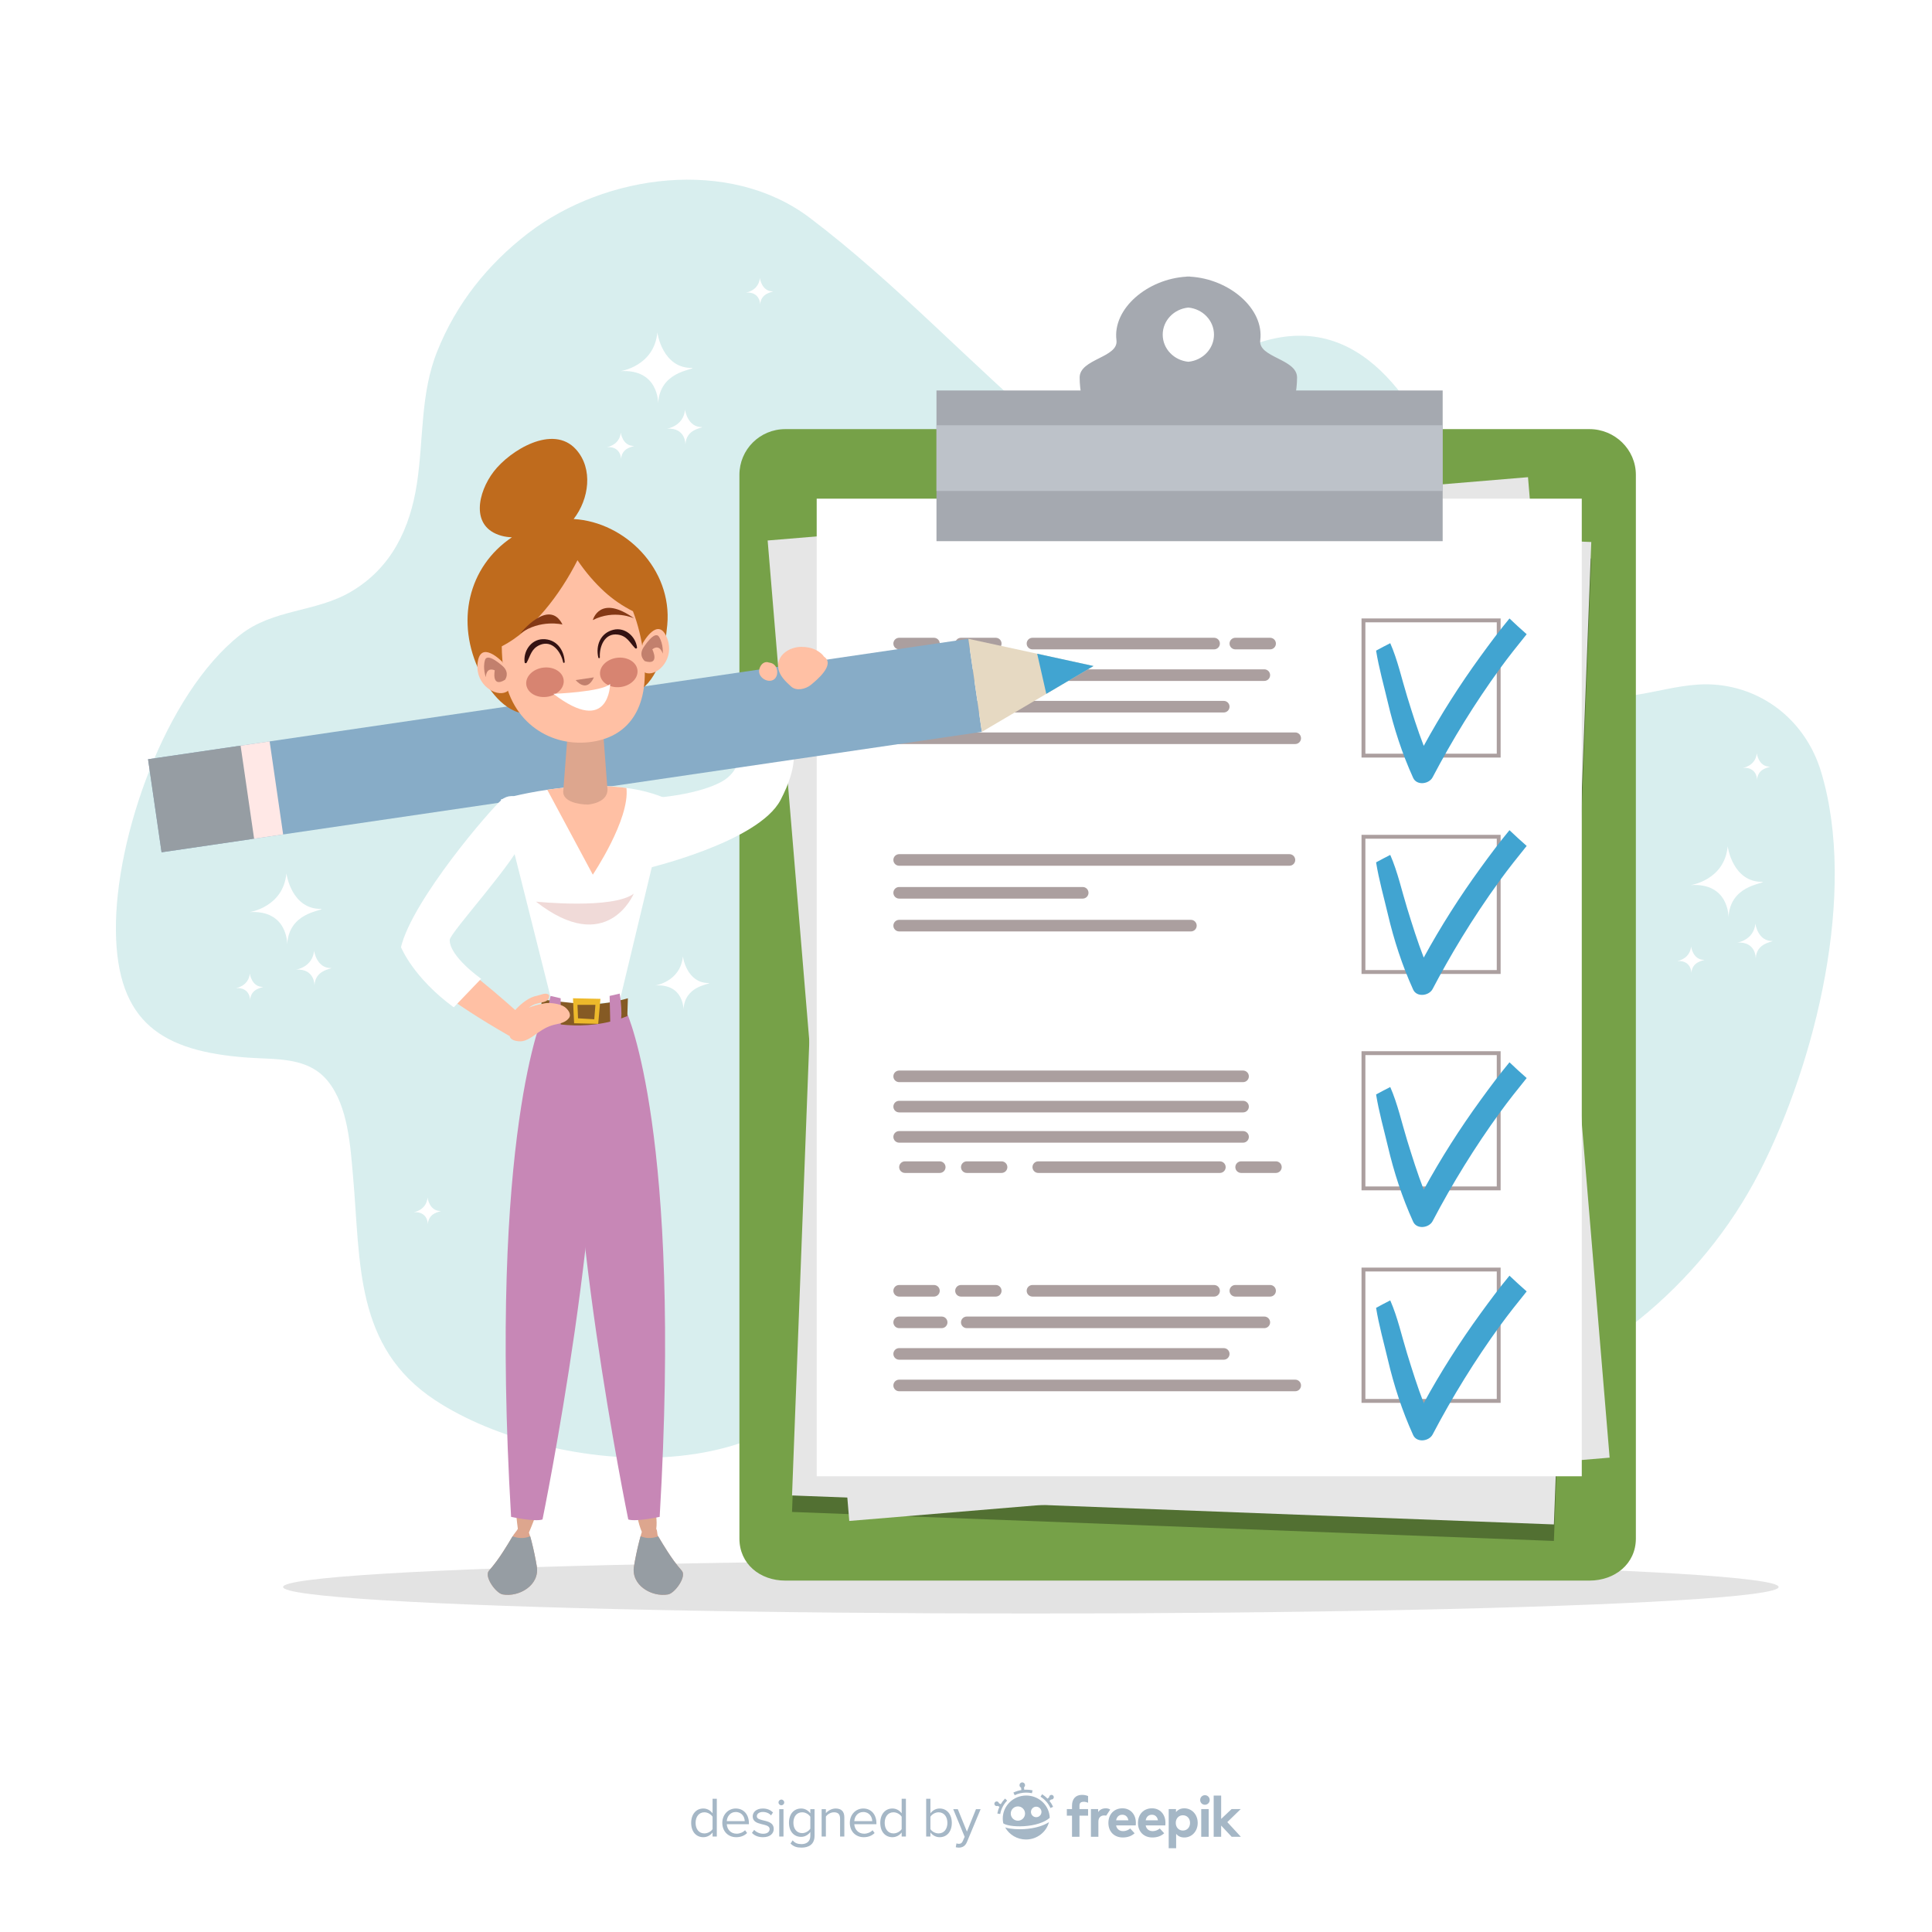 <?xml version="1.0" encoding="utf-8"?>
<!-- Generator: Adobe Illustrator 27.5.0, SVG Export Plug-In . SVG Version: 6.00 Build 0)  -->
<svg version="1.1" xmlns="http://www.w3.org/2000/svg" xmlns:xlink="http://www.w3.org/1999/xlink" x="0px" y="0px"
	 viewBox="0 0 499.999 500" style="enable-background:new 0 0 499.999 500;" xml:space="preserve">
<rect x="0" y="0" width="499.999" height="500" fill="#333333" stroke="none"/>
<g id="BACKGROUND">
	<rect x="-0.001" y="0.001" style="fill-rule:evenodd;clip-rule:evenodd;fill:#FFFFFF;" width="500.002" height="500"/>
</g>
<g id="OBJECTS">
	<g>
		<g>
			<path style="fill:#D8EEEE;" d="M471.271,199.662c-3.851-12.708-14.608-21.642-27.862-22.503
				c-10.79-0.701-21.614,5.155-32.246,2.622c-23.783-5.666-28.123-38.19-36.455-56.762c-10.483-23.367-26.287-45.571-54.712-31.992
				c-15.434,7.374-29.19,36.688-47.291,21.42c-21.443-18.088-40.672-39.086-63.181-56.106
				c-20.731-15.675-52.877-11.363-72.877,4.037c-10.491,8.078-18.546,18.204-23.484,30.516c-4.416,11.012-3.505,22.675-5.254,34.194
				c-1.772,11.673-6.592,21.878-17.056,28.032c-9.216,5.42-20.077,4.405-28.695,11.19c-19.46,15.322-32.419,52.632-32.161,76.578
				c0.257,23.896,12.061,31.213,34.028,32.816c7.495,0.547,15.712-0.264,20.862,6.136c5.215,6.481,5.792,16.826,6.488,24.685
				c1.975,22.279,0.36,44.104,21.269,57.864c30.297,19.939,96.691,25.412,108.714-19.333l63.333,29.333
				c28.028,10.264,67.7-1.372,95.332-8.486c32.166-8.282,60.202-31.007,75.365-60.651
				C469.864,274.953,480.756,230.966,471.271,199.662z"/>
			<g>
				<g>
					<path style="fill:#FFFFFF;" d="M160.571,96.058c0,0,8.723-1.254,9.552-10.022c0,0,1.246,9.395,9.138,9.186
						c-0.416,0.627-8.515,1.043-8.929,9.186C170.332,104.408,170.539,95.43,160.571,96.058z"/>
					<path style="fill:#FFFFFF;" d="M172.619,110.941c0,0,4.261-0.612,4.666-4.897c0,0,0.61,4.59,4.466,4.489
						c-0.204,0.306-4.161,0.509-4.364,4.487C177.387,115.02,177.489,110.634,172.619,110.941z"/>
					<path style="fill:#FFFFFF;" d="M157.068,115.717c0,0,3.27-0.47,3.582-3.759c0,0,0.466,3.525,3.427,3.447
						c-0.157,0.234-3.194,0.391-3.35,3.443C160.727,118.848,160.804,115.482,157.068,115.717z"/>
				</g>
				<g>
					<path style="fill:#FFFFFF;" d="M64.571,236.058c0,0,8.723-1.254,9.552-10.022c0,0,1.246,9.395,9.138,9.186
						c-0.416,0.627-8.515,1.043-8.929,9.186C74.332,244.408,74.539,235.43,64.571,236.058z"/>
					<path style="fill:#FFFFFF;" d="M76.619,250.941c0,0,4.261-0.612,4.666-4.897c0,0,0.61,4.59,4.466,4.489
						c-0.204,0.306-4.161,0.509-4.364,4.487C81.387,255.02,81.489,250.634,76.619,250.941z"/>
					<path style="fill:#FFFFFF;" d="M61.068,255.717c0,0,3.269-0.471,3.582-3.76c0,0,0.466,3.525,3.427,3.447
						c-0.157,0.234-3.194,0.391-3.35,3.443C64.727,258.848,64.804,255.483,61.068,255.717z"/>
				</g>
				<path style="fill:#FFFFFF;" d="M437.571,229.058c0,0,8.723-1.254,9.553-10.022c0,0,1.246,9.395,9.138,9.186
					c-0.415,0.627-8.515,1.043-8.929,9.186C447.333,237.408,447.54,228.43,437.571,229.058z"/>
				<path style="fill:#FFFFFF;" d="M449.62,243.941c0,0,4.26-0.612,4.666-4.897c0,0,0.609,4.59,4.466,4.489
					c-0.204,0.306-4.161,0.509-4.364,4.487C454.387,248.02,454.489,243.634,449.62,243.941z"/>
				<path style="fill:#FFFFFF;" d="M434.068,248.717c0,0,3.27-0.471,3.582-3.76c0,0,0.466,3.525,3.427,3.447
					c-0.156,0.234-3.194,0.391-3.35,3.443C437.727,251.848,437.804,248.483,434.068,248.717z"/>
				<path style="fill:#FFFFFF;" d="M451.068,198.717c0,0,3.27-0.471,3.582-3.76c0,0,0.466,3.525,3.427,3.447
					c-0.156,0.234-3.194,0.391-3.35,3.443C454.727,201.848,454.804,198.483,451.068,198.717z"/>
				<path style="fill:#FFFFFF;" d="M193.068,75.717c0,0,3.269-0.471,3.582-3.76c0,0,0.466,3.525,3.427,3.447
					c-0.156,0.234-3.194,0.391-3.35,3.443C196.727,78.848,196.804,75.483,193.068,75.717z"/>
				<path style="fill:#FFFFFF;" d="M107.068,313.717c0,0,3.269-0.471,3.582-3.76c0,0,0.466,3.525,3.427,3.447
					c-0.156,0.234-3.194,0.391-3.35,3.443C110.727,316.848,110.804,313.483,107.068,313.717z"/>
				<path style="fill:#FFFFFF;" d="M169.563,255.032c0,0,6.539-0.941,7.164-7.52c0,0,0.932,7.051,6.854,6.895
					c-0.313,0.469-6.389,0.781-6.699,6.887C176.882,261.293,177.036,254.563,169.563,255.032z"/>
			</g>
		</g>
		<ellipse style="fill:#E3E3E3;" cx="266.782" cy="410.712" rx="193.523" ry="6.866"/>
		<g>
			<g>
				<path style="fill:#76A148;" d="M423.36,398.172c0,6.575-5.464,10.883-12.005,10.883H203.228
					c-6.542,0-11.868-4.308-11.868-10.883V122.883c0-6.576,5.326-11.828,11.868-11.828h208.127c6.541,0,12.005,5.252,12.005,11.828
					V398.172z"/>
				<g>
					
						<rect x="181.172" y="169.103" transform="matrix(0.038 -0.999 0.999 0.038 29.156 565.856)" style="fill:#527032;" width="254.505" height="197.368"/>
					<g>
						
							<rect x="181.172" y="164.833" transform="matrix(0.038 -0.999 0.999 0.038 33.425 561.748)" style="fill:#E6E6E6;" width="254.505" height="197.368"/>
						
							<rect x="208.74" y="131.265" transform="matrix(0.997 -0.083 0.083 0.997 -20.342 26.332)" style="fill:#E6E6E6;" width="197.369" height="254.505"/>
						<g>
							<rect x="211.36" y="129.055" style="fill:#FFFFFF;" width="198" height="253"/>
							<g>
								<g>
									<g>
										<path style="fill:#AB9F9F;" d="M388.36,196.055h-36v-36h36V196.055z M353.36,195.055h34v-34h-34V195.055z"/>
									</g>
									<path style="fill:#41A4D1;" d="M390.651,160.058c-2.646,3.192-5.112,6.517-7.465,9.753
										c-5.396,7.423-10.326,15.162-14.725,23.213c-1.626-4.188-2.964-8.475-4.295-12.783c-1.372-4.439-2.447-9.406-4.37-13.787
										c-1.233,0.622-2.455,1.265-3.665,1.927c0.725,4.516,2.026,9.075,3.042,13.401c1.572,6.704,3.702,13.256,6.547,19.523
										c0.935,2.06,4.103,1.637,5.036-0.138c5.144-9.79,10.966-19.24,17.465-28.18c2.194-3.018,4.526-5.944,6.881-8.855
										C393.59,162.798,392.092,161.451,390.651,160.058z"/>
								</g>
								<g>
									<g>
										<path style="fill:#AB9F9F;" d="M388.36,252.055h-36v-36h36V252.055z M353.36,251.055h34v-34h-34V251.055z"/>
									</g>
									<path style="fill:#41A4D1;" d="M390.651,214.85c-2.646,3.191-5.112,6.516-7.465,9.753
										c-5.396,7.423-10.326,15.163-14.725,23.214c-1.626-4.187-2.964-8.475-4.295-12.783c-1.372-4.438-2.447-9.406-4.37-13.787
										c-1.233,0.622-2.455,1.266-3.665,1.927c0.725,4.515,2.026,9.075,3.042,13.401c1.572,6.703,3.702,13.257,6.547,19.524
										c0.935,2.058,4.103,1.636,5.036-0.14c4.342-8.263,9.982-17.886,17.465-28.179c2.194-3.018,4.526-5.943,6.881-8.856
										C393.59,217.589,392.092,216.242,390.651,214.85z"/>
								</g>
								<g>
									<g>
										<path style="fill:#AB9F9F;" d="M388.36,308.055h-36v-36h36V308.055z M353.36,307.055h34v-34h-34V307.055z"/>
									</g>
									<path style="fill:#41A4D1;" d="M390.651,274.923c-2.646,3.191-5.112,6.516-7.465,9.752
										c-5.396,7.423-10.326,15.162-14.725,23.213c-1.626-4.187-2.964-8.474-4.295-12.782c-1.372-4.439-2.447-9.405-4.37-13.787
										c-1.233,0.623-2.455,1.266-3.665,1.927c0.725,4.516,2.026,9.076,3.042,13.401c1.572,6.703,3.702,13.257,6.547,19.524
										c0.935,2.059,4.103,1.636,5.036-0.139c5.144-9.789,10.966-19.239,17.465-28.179c2.194-3.018,4.526-5.944,6.881-8.854
										C393.59,277.662,392.092,276.315,390.651,274.923z"/>
								</g>
								<g>
									<g>
										<path style="fill:#AB9F9F;" d="M388.36,363.055h-36v-35h36V363.055z M353.36,362.055h34v-33h-34V362.055z"/>
									</g>
									<path style="fill:#41A4D1;" d="M390.651,330.141c-2.646,3.191-5.112,6.516-7.465,9.753
										c-5.396,7.423-10.326,15.163-14.725,23.213c-1.626-4.188-2.964-8.475-4.295-12.783c-1.372-4.438-2.447-9.406-4.37-13.786
										c-1.233,0.622-2.455,1.267-3.665,1.928c0.725,4.515,2.026,9.075,3.042,13.401c1.572,6.702,3.702,13.256,6.547,19.522
										c0.935,2.06,4.103,1.637,5.036-0.138c5.144-9.79,10.966-19.239,17.465-28.18c2.194-3.019,4.526-5.942,6.881-8.855
										C393.59,332.88,392.092,331.533,390.651,330.141z"/>
								</g>
								<g>
									<g>
										<g>
											<path style="fill:#AB9F9F;" d="M335.203,192.555h-102.5c-0.828,0-1.5-0.671-1.5-1.5c0-0.829,0.672-1.5,1.5-1.5h102.5
												c0.828,0,1.5,0.671,1.5,1.5C336.703,191.884,336.031,192.555,335.203,192.555z"/>
										</g>
									</g>
									<g>
										<g>
											<path style="fill:#AB9F9F;" d="M316.703,184.389h-84c-0.828,0-1.5-0.671-1.5-1.5s0.672-1.5,1.5-1.5h84
												c0.828,0,1.5,0.671,1.5,1.5S317.531,184.389,316.703,184.389z"/>
										</g>
									</g>
									<g>
										<g>
											<g>
												<path style="fill:#AB9F9F;" d="M243.703,176.222h-11c-0.828,0-1.5-0.671-1.5-1.5s0.672-1.5,1.5-1.5h11
													c0.828,0,1.5,0.671,1.5,1.5S244.531,176.222,243.703,176.222z"/>
											</g>
										</g>
										<g>
											<path style="fill:#AB9F9F;" d="M327.203,176.222h-77c-0.828,0-1.5-0.671-1.5-1.5s0.672-1.5,1.5-1.5h77
												c0.828,0,1.5,0.671,1.5,1.5S328.031,176.222,327.203,176.222z"/>
										</g>
									</g>
									<g>
										<g>
											<g>
												<path style="fill:#AB9F9F;" d="M241.703,168.055h-9c-0.828,0-1.5-0.671-1.5-1.5c0-0.829,0.672-1.5,1.5-1.5h9
													c0.828,0,1.5,0.671,1.5,1.5C243.203,167.384,242.531,168.055,241.703,168.055z"/>
											</g>
										</g>
										<g>
											<path style="fill:#AB9F9F;" d="M257.703,168.055h-9c-0.828,0-1.5-0.671-1.5-1.5c0-0.829,0.672-1.5,1.5-1.5h9
												c0.828,0,1.5,0.671,1.5,1.5C259.203,167.384,258.531,168.055,257.703,168.055z"/>
										</g>
										<g>
											<path style="fill:#AB9F9F;" d="M328.703,168.055h-9c-0.828,0-1.5-0.671-1.5-1.5c0-0.829,0.672-1.5,1.5-1.5h9
												c0.828,0,1.5,0.671,1.5,1.5C330.203,167.384,329.531,168.055,328.703,168.055z"/>
										</g>
										<g>
											<path style="fill:#AB9F9F;" d="M314.203,168.055h-47c-0.828,0-1.5-0.671-1.5-1.5c0-0.829,0.672-1.5,1.5-1.5h47
												c0.828,0,1.5,0.671,1.5,1.5C315.703,167.384,315.031,168.055,314.203,168.055z"/>
										</g>
									</g>
								</g>
								<g>
									<g>
										<g>
											<path style="fill:#AB9F9F;" d="M335.203,360.055h-102.5c-0.828,0-1.5-0.672-1.5-1.5s0.672-1.5,1.5-1.5h102.5
												c0.828,0,1.5,0.672,1.5,1.5S336.031,360.055,335.203,360.055z"/>
										</g>
									</g>
									<g>
										<g>
											<path style="fill:#AB9F9F;" d="M316.703,351.889h-84c-0.828,0-1.5-0.672-1.5-1.5c0-0.829,0.672-1.5,1.5-1.5h84
												c0.828,0,1.5,0.671,1.5,1.5C318.203,351.217,317.531,351.889,316.703,351.889z"/>
										</g>
									</g>
									<g>
										<g>
											<g>
												<path style="fill:#AB9F9F;" d="M243.703,343.721h-11c-0.828,0-1.5-0.671-1.5-1.5c0-0.828,0.672-1.5,1.5-1.5h11
													c0.828,0,1.5,0.672,1.5,1.5C245.203,343.05,244.531,343.721,243.703,343.721z"/>
											</g>
										</g>
										<g>
											<path style="fill:#AB9F9F;" d="M327.203,343.721h-77c-0.828,0-1.5-0.671-1.5-1.5c0-0.828,0.672-1.5,1.5-1.5h77
												c0.828,0,1.5,0.672,1.5,1.5C328.703,343.05,328.031,343.721,327.203,343.721z"/>
										</g>
									</g>
									<g>
										<g>
											<g>
												<path style="fill:#AB9F9F;" d="M241.703,335.555h-9c-0.828,0-1.5-0.672-1.5-1.5s0.672-1.5,1.5-1.5h9
													c0.828,0,1.5,0.672,1.5,1.5S242.531,335.555,241.703,335.555z"/>
											</g>
										</g>
										<g>
											<path style="fill:#AB9F9F;" d="M257.703,335.555h-9c-0.828,0-1.5-0.672-1.5-1.5s0.672-1.5,1.5-1.5h9
												c0.828,0,1.5,0.672,1.5,1.5S258.531,335.555,257.703,335.555z"/>
										</g>
										<g>
											<path style="fill:#AB9F9F;" d="M328.703,335.555h-9c-0.828,0-1.5-0.672-1.5-1.5s0.672-1.5,1.5-1.5h9
												c0.828,0,1.5,0.672,1.5,1.5S329.531,335.555,328.703,335.555z"/>
										</g>
										<g>
											<path style="fill:#AB9F9F;" d="M314.203,335.555h-47c-0.828,0-1.5-0.672-1.5-1.5s0.672-1.5,1.5-1.5h47
												c0.828,0,1.5,0.672,1.5,1.5S315.031,335.555,314.203,335.555z"/>
										</g>
									</g>
								</g>
								<g>
									<path style="fill:#AB9F9F;" d="M333.703,221.055h-101c-0.828,0-1.5,0.671-1.5,1.5c0,0.829,0.672,1.5,1.5,1.5h101
										c0.828,0,1.5-0.671,1.5-1.5C335.203,221.727,334.531,221.055,333.703,221.055z"/>
									<path style="fill:#AB9F9F;" d="M232.703,232.555h47.5c0.828,0,1.5-0.671,1.5-1.5c0-0.829-0.672-1.5-1.5-1.5h-47.5
										c-0.828,0-1.5,0.671-1.5,1.5C231.203,231.884,231.874,232.555,232.703,232.555z"/>
									<path style="fill:#AB9F9F;" d="M308.203,238.055h-75.5c-0.828,0-1.5,0.671-1.5,1.5c0,0.829,0.672,1.5,1.5,1.5h75.5
										c0.828,0,1.5-0.671,1.5-1.5C309.703,238.727,309.031,238.055,308.203,238.055z"/>
								</g>
								<g>
									<path style="fill:#AB9F9F;" d="M243.203,300.555h-9c-0.828,0-1.5,0.672-1.5,1.5s0.672,1.5,1.5,1.5h9
										c0.828,0,1.5-0.672,1.5-1.5S244.031,300.555,243.203,300.555z"/>
									<path style="fill:#AB9F9F;" d="M259.203,300.555h-9c-0.828,0-1.5,0.672-1.5,1.5s0.672,1.5,1.5,1.5h9
										c0.828,0,1.5-0.672,1.5-1.5S260.031,300.555,259.203,300.555z"/>
									<path style="fill:#AB9F9F;" d="M330.203,300.555h-9c-0.828,0-1.5,0.672-1.5,1.5s0.672,1.5,1.5,1.5h9
										c0.828,0,1.5-0.672,1.5-1.5S331.031,300.555,330.203,300.555z"/>
									<path style="fill:#AB9F9F;" d="M315.703,300.555h-47c-0.828,0-1.5,0.672-1.5,1.5s0.672,1.5,1.5,1.5h47
										c0.828,0,1.5-0.672,1.5-1.5S316.531,300.555,315.703,300.555z"/>
									<path style="fill:#AB9F9F;" d="M232.703,280.055h89c0.828,0,1.5-0.672,1.5-1.5s-0.672-1.5-1.5-1.5h-89
										c-0.828,0-1.5,0.672-1.5,1.5S231.874,280.055,232.703,280.055z"/>
									<path style="fill:#AB9F9F;" d="M232.703,287.888h89c0.828,0,1.5-0.672,1.5-1.5c0-0.828-0.672-1.5-1.5-1.5h-89
										c-0.828,0-1.5,0.672-1.5,1.5C231.203,287.216,231.874,287.888,232.703,287.888z"/>
									<path style="fill:#AB9F9F;" d="M321.703,295.722c0.828,0,1.5-0.672,1.5-1.5s-0.672-1.5-1.5-1.5h-89
										c-0.828,0-1.5,0.672-1.5,1.5s0.672,1.5,1.5,1.5H321.703z"/>
								</g>
							</g>
						</g>
					</g>
				</g>
			</g>
			<g>
				<path style="fill:#A5A9B0;" d="M335.675,97.687c0-4.845-10.101-5.125-9.524-9.632c1.047-8.187-8.053-15.902-18.193-16.46v-0.032
					c-0.138,0.002-0.275,0.011-0.413,0.016c-0.139-0.005-0.276-0.014-0.414-0.016v0.032c-10.141,0.558-19.24,8.273-18.193,16.46
					c0.576,4.507-9.524,4.787-9.524,9.632c0,14.079,12.308,25.545,27.718,26.1v0.027c0.139-0.001,0.275-0.01,0.414-0.014
					c0.138,0.003,0.274,0.012,0.413,0.014v-0.027C323.368,123.231,335.675,111.766,335.675,97.687z M307.544,93.625
					c-3.723-0.362-6.635-3.354-6.635-7.015c0-3.661,2.912-6.652,6.635-7.014c3.722,0.362,6.634,3.353,6.634,7.014
					C314.178,90.271,311.266,93.263,307.544,93.625z"/>
				<g>
					<rect x="242.36" y="101.055" style="fill:#A5A9B0;" width="131" height="39"/>
					<rect x="242.36" y="110.055" style="fill:#BDC2C9;" width="131" height="17"/>
				</g>
			</g>
		</g>
		<g>
			<path style="fill:#FFFFFF;" d="M166.666,224.936c0,0,29.57-6.824,35.349-17.915c8.861-17.007-2.251-18.965-2.251-18.965h-9.851
				c0,0,4.403,8.001-1.557,13.154c-3.576,3.092-14.185,5.39-22.591,5.39C165.764,206.599,167.061,205.525,166.666,224.936z"/>
			<g>
				<g>
					<polygon style="fill:#87ACC7;" points="38.313,196.489 250.607,165.325 254.104,189.407 41.811,220.57 					"/>
					<polygon style="fill:#E6D9C2;" points="282.999,172.365 270.78,179.565 268.94,180.655 254.1,189.405 250.61,165.325 
						267.27,168.935 268.419,169.185 					"/>
					<polygon style="fill:#FFE8E6;" points="65.294,217.123 61.797,193.042 69.782,191.87 73.279,215.952 					"/>
					<polygon style="fill:#969DA3;" points="38.313,196.489 62.267,192.973 65.764,217.054 41.811,220.57 					"/>
				</g>
				<polygon style="fill:#41A4D1;" points="282.999,172.365 270.78,179.565 268.419,169.185 				"/>
			</g>
			<path style="fill:#BF6B1D;" d="M148.458,134.321c3.979-5.099,5.127-13.028,0.591-18.037c-5.972-6.596-17.097,0.305-21.286,5.773
				c-4.09,5.339-6.147,14.327,2.005,16.597c0.908,0.253,1.813,0.365,2.716,0.397c-11.373,7.65-14.685,21.988-8.207,35.087
				c2.488,5.03,7.058,11.159,13.397,10.608c2.938-0.255,6.718-1.992,9.491-4.072c5.897,0.371,13.357,1.115,17.861-1.62
				c5.518-3.351,7.095-11.09,7.666-17.334C174.012,147.313,161.833,135.109,148.458,134.321z"/>
			<g>
				<path style="fill:#FFC0A4;" d="M213.322,169.985c-0.021-0.015-0.044-0.023-0.066-0.035c-0.413-0.636-1.114-1.165-1.673-1.503
					c-1.24-0.749-2.773-1.039-4.201-1.038c-2.971,0.004-6.287,1.991-5.978,5.335c0.188,2.039,1.914,3.637,3.319,4.919
					c1.394,1.272,3.782,0.677,5.101-0.397C211.363,176.013,216.171,172.059,213.322,169.985z"/>
				<path style="fill:#FFC0A4;" d="M200.864,172.696c-0.336-0.667-0.927-1.08-1.652-1.205c-0.064-0.011-0.129-0.015-0.194-0.016
					c-0.344-0.163-0.783-0.163-1.169-0.018c-0.791,0.297-1.268,1.197-1.385,1.989c-0.262,1.76,1.983,3.279,3.545,2.563
					C201.214,175.457,201.409,173.775,200.864,172.696z"/>
			</g>
			<g>
				<path style="fill:#FFFFFF;" d="M172.891,206.903l-12.569,52.365l-17.28,0.963c-0.494-1.956-13.421-53.328-13.421-53.328
					s4.989-1.479,12.013-2.509c5.966-0.874,13.396-1.423,20.492-0.47C165.901,204.434,169.579,205.366,172.891,206.903z"/>
				<path style="fill:#F0DAD8;" d="M138.705,233.34c0,0,19.839,2.065,25.314-2.063C164.018,231.278,157.176,247.786,138.705,233.34z
					"/>
			</g>
			<path style="fill:#FFC0A4;" d="M153.418,226.361l-11.784-21.967c5.966-0.874,13.396-1.423,20.492-0.47
				C163.035,212.072,153.418,226.361,153.418,226.361z"/>
			<g>
				<path style="fill:#DDA68E;" d="M152.186,208.215c-2.513,0-6.43-0.766-6.43-3.294l0.646-8.427l0.565-7.367
					c0-2.528,2.037-4.575,4.55-4.575c1.256,0,2.394,0.513,3.217,1.338c0.823,0.828,1.333,1.971,1.333,3.236l0.557,7.378l0.535,7.075
					C157.888,207.851,152.186,208.215,152.186,208.215z"/>
			</g>
			<g>
				<path style="fill:#FFC0A4;" d="M156.422,153.123c-2.5-2.287-4.899-5.069-6.971-8.142c-4.509,8.928-11.608,18.21-19.596,22.29
					c0.025,2.238,0.204,4.513,0.503,6.763c1.746,13.106,12.409,19.568,23.004,17.922c9.96-1.548,14.917-9.635,13.171-22.741
					c-0.508-3.813-1.397-7.604-2.728-11.028C161.149,156.85,158.654,155.163,156.422,153.123z"/>
				<g>
					<g>
						<path style="fill:#FFC0A4;" d="M166.347,166.468c0,0,4.061-7.446,6.371-1.124c1.837,5.034-2.295,9.469-5.294,8.883
							C164.432,173.648,166.347,166.468,166.347,166.468z"/>
						<path style="fill:#C2806D;" d="M166.457,167.683c0,0,2.947-4.749,4.115-2.853c1.169,1.888,0.948,4.335,0.948,4.335
							s-0.725-2.661-2.703-1.119c0,0,2.118,4.25-1.915,3.066C166.902,171.112,165.211,169.828,166.457,167.683z"/>
					</g>
				</g>
				<g>
					<g>
						<path style="fill:#FFC0A4;" d="M130.017,171.307c0,0-5.872-6.123-6.443,0.583c-0.457,5.34,4.693,8.538,7.433,7.188
							C133.743,177.736,130.017,171.307,130.017,171.307z"/>
						<path style="fill:#C2806D;" d="M130.229,172.508c0,0-4.087-3.812-4.718-1.676c-0.634,2.128,0.218,4.432,0.218,4.432
							s0.005-2.758,2.316-1.788c0,0-0.934,4.657,2.651,2.459C130.696,175.935,131.994,174.253,130.229,172.508z"/>
					</g>
				</g>
				<g>
					<path style="fill:#341212;" d="M158.783,162.979c2.995-0.708,5.702,1.726,6.079,4.563c0.039,0.291-0.317,0.395-0.5,0.206
						c-1.472-1.54-2.086-3.157-4.444-3.512c-3.474-0.513-4.846,3.158-4.677,5.88c0.014,0.266-0.345,0.311-0.402,0.054
						C154.107,166.989,155.436,163.77,158.783,162.979z"/>
					<path style="fill:#C2806D;" d="M148.986,176.003c0,0,2.783,3.541,4.719-0.704L148.986,176.003z"/>
					<path style="fill:#341212;" d="M140.447,165.421c-3.08,0.103-5.053,3.158-4.675,5.995c0.039,0.292,0.409,0.299,0.535,0.068
						c1.015-1.868,1.188-3.593,3.371-4.553c3.216-1.402,5.501,1.779,6.056,4.453c0.05,0.258,0.41,0.207,0.402-0.054
						C146.005,168.068,143.88,165.31,140.447,165.421z"/>
					<path style="fill:#D78471;" d="M145.869,175.919c0.278,2.085-1.66,4.065-4.331,4.421c-2.665,0.355-5.057-1.048-5.334-3.134
						c-0.277-2.081,1.664-4.063,4.329-4.418C143.203,172.432,145.592,173.837,145.869,175.919z"/>
					<path style="fill:#D78471;" d="M164.97,173.374c0.278,2.086-1.659,4.066-4.328,4.421c-2.667,0.355-5.056-1.048-5.334-3.134
						c-0.277-2.081,1.661-4.063,4.328-4.418C162.305,169.887,164.692,171.294,164.97,173.374z"/>
					<path style="fill:#843916;" d="M134.615,163.968c0,0,7.458-9.35,10.953-2.344C145.568,161.624,139.852,160.178,134.615,163.968
						z"/>
					<path style="fill:#843916;" d="M153.421,160.48c0,0,1.766-6.818,10.677-0.457C164.098,160.023,158.967,157.629,153.421,160.48z
						"/>
					<path style="fill:#FFFFFF;" d="M143.221,179.566c0,0,12.584-0.49,14.681-2.548
						C157.902,177.017,157.745,190.675,143.221,179.566z"/>
				</g>
			</g>
			<g>
				<g>
					<g>
						<g>
							<g>
								<g>
									<path style="fill:#DDA68E;" d="M138.925,405.387c0.787,4.875-4.604,8.016-8.849,7.247
										c-1.729-0.315-4.866-4.622-3.532-6.139c1.417-1.608,2.628-3.299,3.729-5.021c0.833-1.278,1.608-2.573,2.376-3.869
										c0.384-0.645,0.988-1.29,1.373-1.931c-0.604-4.304-0.662-8.588-1.662-12.893v0.272h9.373
										c-1.237,4-2.821,8.774-4.844,13.578c0.11,0.351,0.218,0.643,0.326,1.018c0.111,0.397,0.22,0.765,0.326,1.176
										C138.147,401.173,138.642,403.661,138.925,405.387z"/>
								</g>
							</g>
							<path style="fill:#969DA3;" d="M130.077,412.634c-1.729-0.315-4.866-4.622-3.532-6.139c1.417-1.608,2.628-3.299,3.729-5.021
								c0.833-1.278,1.608-2.573,2.376-3.869c1.225,0.443,2.872,0.699,4.566-0.026c0.111,0.397,0.22,0.801,0.326,1.214
								c0.606,2.345,1.101,4.867,1.385,6.594C139.712,410.262,134.321,413.403,130.077,412.634z"/>
						</g>
						<path style="fill:#C787B6;" d="M140.752,262.164c0,0-14.336,31.177-8.482,130.396c0,0,6.18,1.35,8.131,0.675
							c0,0,17.69-86.228,13.398-129.51L140.752,262.164z"/>
					</g>
					<g>
						<g>
							<g>
								<g>
									<path style="fill:#DDA68E;" d="M164.067,405.387c-0.788,4.875,4.605,8.016,8.849,7.247
										c1.728-0.315,4.866-4.622,3.532-6.139c-1.417-1.608-2.628-3.299-3.729-5.021c-0.833-1.278-1.608-2.573-2.376-3.869
										c-0.384-0.645-0.124-1.29-0.508-1.931c0.604-4.304-1.809-9.315-0.809-13.62l0,0h-5.667c1.237,4,0.721,9.607,2.743,14.411
										c-0.109,0.351-0.217,0.726-0.324,1.101c-0.113,0.398-0.222,0.807-0.326,1.218
										C164.845,401.131,164.351,403.661,164.067,405.387z"/>
								</g>
							</g>
							<path style="fill:#969DA3;" d="M172.916,412.634c1.728-0.315,4.866-4.622,3.532-6.139c-1.417-1.608-2.628-3.299-3.729-5.021
								c-0.833-1.278-1.608-2.573-2.376-3.869c-1.227,0.443-2.873,0.699-4.565-0.026c-0.113,0.397-0.222,0.801-0.326,1.214
								c-0.608,2.345-1.102,4.867-1.385,6.594C163.279,410.262,168.672,413.403,172.916,412.634z"/>
						</g>
						<path style="fill:#C787B6;" d="M162.241,262.164c0,0,14.334,31.177,8.482,130.396c0,0-6.179,1.35-8.13,0.675
							c0,0-17.692-86.228-13.399-129.51L162.241,262.164z"/>
					</g>
				</g>
				<g>
					<path style="fill:#855A24;" d="M139.912,264.149c0,0,11.13,3.441,22.438-1.182l0.146-4.618c0,0-5.797,1.806-10.728,1.503
						c-4.929-0.3-11.596-1.203-11.596-1.203L139.912,264.149z"/>
					<path style="fill:#C787B6;" d="M142.492,257.747c0,0-1.88,7.525-0.141,8.428c1.74,0.902,2.764,0.506,2.764,0.506l-0.015-8.331
						L142.492,257.747z"/>
					<path style="fill:#C787B6;" d="M160.379,257.145c0,0,1.175,7.045-0.305,8.355c-2.001,1.77-2.114,0.338-2.114,0.338
						l-0.192-8.092L160.379,257.145z"/>
					<path style="fill:#EDB92B;" d="M148.29,258.349c0,0.902,0.292,6.47,0.292,6.47l6.232,0.15l0.579-6.471L148.29,258.349z
						 M153.798,263.79l-4.205-0.25l-0.144-3.484h4.64L153.798,263.79z"/>
				</g>
			</g>
			<g>
				<path style="fill:#FFC0A4;" d="M146.141,260.605c-1.143-0.839-3.807-1.179-5.068-0.968c-1.512,0.252-2.889,0.617-4.23,1.146
					c0.198-0.137,0.396-0.271,0.595-0.402c1.049-0.686,2.133-0.744,3.303-1.073c0.779-0.219,1.377-0.694,1.386-1.52
					c0.003-0.258-0.168-0.421-0.388-0.513c-0.833-0.346-1.85,0.244-2.696,0.408c-1.154,0.222-1.974,0.624-2.959,1.285
					c-0.908,0.608-1.723,1.352-2.481,2.137c-0.091,0.094-0.175,0.193-0.254,0.297c-3.098-2.755-8.206-7.195-11.977-9.952
					c-2.017,2.363-4.175,3.543-6.482,5.71c4.951,3.957,13.733,9.105,17.016,10.988c0.204,1.027,1.587,1.318,2.676,1.346
					c1.727,0.044,3.44-1.4,4.771-2.323c1.454-1.009,2.844-1.739,4.577-2.081c1.218-0.242,2.52-0.57,3.302-1.605
					C148.011,262.455,146.929,261.183,146.141,260.605z"/>
				<path style="fill:#FFFFFF;" d="M129.883,206.942c-2.733,2.254-23.107,25.849-26.112,38.17c0,0,3.152,7.923,13.66,15.582
					l7.093-7.395c0,0-8.144-5.667-8.144-10.036c0-1.849,17.791-21.126,19.176-26.673
					C138.168,206.136,132.616,204.689,129.883,206.942z"/>
			</g>
		</g>
	</g>
</g>
<g id="DESIGNED_BY_FREEPIK">
	<g>
		<g id="XMLID_319_">
			<g id="XMLID_338_">
				<path id="XMLID_346_" style="fill:#A5B7C6;" d="M260.104,465.465c-0.433,0.443-0.804,0.932-1.108,1.453l-0.465-0.241
					c-0.067-0.297-0.35-0.502-0.659-0.466c-0.331,0.039-0.567,0.339-0.529,0.67c0.039,0.331,0.339,0.567,0.67,0.528
					c0.065-0.007,0.127-0.025,0.184-0.052l0.451,0.234c-0.251,0.554-0.433,1.139-0.539,1.743l0.747,0.132
					c0.23-1.306,0.85-2.507,1.792-3.473L260.104,465.465z"/>
				<path id="XMLID_345_" style="fill:#A5B7C6;" d="M265.591,463.164c-0.171,0-0.341,0.006-0.509,0.017l-0.074-0.626
					c0.188-0.149,0.296-0.389,0.266-0.645c-0.046-0.393-0.402-0.674-0.795-0.628c-0.394,0.046-0.675,0.402-0.628,0.796
					c0.03,0.254,0.189,0.461,0.404,0.563l0.073,0.624c-0.714,0.116-1.402,0.332-2.06,0.646l0.327,0.685
					c0.935-0.447,1.941-0.674,2.995-0.674c0.497,0,0.993,0.053,1.476,0.158l0.16-0.741
					C266.692,463.222,266.142,463.164,265.591,463.164z"/>
				<path id="XMLID_344_" style="fill:#A5B7C6;" d="M272.194,465.711c0.331-0.04,0.566-0.341,0.525-0.672
					c-0.04-0.331-0.341-0.566-0.672-0.525c-0.31,0.038-0.535,0.304-0.53,0.608l-0.416,0.363c-0.418-0.43-0.89-0.813-1.407-1.14
					l-0.404,0.642c1.135,0.715,2.021,1.727,2.564,2.925l0.69-0.313c-0.251-0.554-0.567-1.071-0.942-1.545l0.402-0.351
					C272.065,465.715,272.128,465.719,272.194,465.711z"/>
				<path id="XMLID_343_" style="fill:#A5B7C6;" d="M265.044,473.372c-0.386,0.023-0.775,0.035-1.157,0.035
					c-0.88,0-1.733-0.061-2.479-0.18c-0.391-0.062-0.846-0.154-1.271-0.292c1.047,1.861,3.069,3.125,5.389,3.125
					c2.855,0,5.263-1.916,5.949-4.503c-0.682,0.449-1.505,0.825-2.458,1.122C267.838,473.047,266.463,473.287,265.044,473.372z"/>
				<path id="XMLID_339_" style="fill:#A5B7C6;" d="M265.591,464.68c-3.351,0-6.079,2.666-6.079,5.943
					c0,0.425,0.046,0.849,0.137,1.261c0.674,0.483,2.706,0.891,5.348,0.731c2.88-0.174,5.297-0.958,6.672-2.159
					c-0.005-0.194-0.021-0.39-0.045-0.581C271.244,466.914,268.65,464.68,265.591,464.68z M263.432,471.195
					c-1.02,0-1.85-0.83-1.85-1.85c0-1.021,0.83-1.851,1.85-1.851c1.02,0,1.85,0.83,1.85,1.851
					C265.282,470.365,264.452,471.195,263.432,471.195z M268.169,470.287c-0.75,0-1.36-0.61-1.36-1.36s0.61-1.36,1.36-1.36
					s1.36,0.61,1.36,1.36S268.919,470.287,268.169,470.287z"/>
			</g>
			<path id="XMLID_336_" style="fill:#A5B7C6;" d="M281.595,466.547c-0.295-0.116-0.806-0.31-1.383-0.238
				c-0.551,0.069-0.844,0.341-0.844,1.007v0.866h2.229v1.717h-2.229v5.455h-1.932v-5.455h-1.339v-1.717h1.339v-0.889
				c0-1.68,0.896-2.782,2.568-2.782c0.643,0,1.157,0.121,1.59,0.308V466.547z"/>
			<path id="XMLID_334_" style="fill:#A5B7C6;" d="M286.297,469.878c-0.177-0.029-0.357-0.046-0.525-0.046
				c-0.896,0-1.51,0.548-1.51,1.613v3.908h-1.933v-7.172h1.873v0.784c0.451-0.673,1.14-0.977,2.021-0.977
				c0.414,0,0.848,0.128,1.095,0.337L286.297,469.878z"/>
			<path id="XMLID_331_" style="fill:#A5B7C6;" d="M293.965,471.757c0,0.222-0.016,0.488-0.037,0.651h-5.085
				c0.207,1.036,0.933,1.487,1.843,1.487c0.622,0,1.295-0.252,1.813-0.689l1.133,1.243c-0.814,0.748-1.851,1.089-3.057,1.089
				c-2.198,0-3.724-1.496-3.724-3.753c0-2.258,1.48-3.797,3.627-3.797C292.543,467.99,293.958,469.522,293.965,471.757z
				 M288.851,471.091h3.175c-0.178-0.918-0.732-1.437-1.562-1.437C289.554,469.655,289.021,470.203,288.851,471.091z"/>
			<path id="XMLID_328_" style="fill:#A5B7C6;" d="M301.619,471.757c0,0.222-0.016,0.488-0.037,0.651h-5.085
				c0.207,1.036,0.933,1.487,1.843,1.487c0.622,0,1.296-0.252,1.814-0.689l1.133,1.243c-0.815,0.748-1.851,1.089-3.058,1.089
				c-2.198,0-3.723-1.496-3.723-3.753c0-2.258,1.48-3.797,3.627-3.797C300.197,467.99,301.611,469.522,301.619,471.757z
				 M296.504,471.091h3.175c-0.178-0.918-0.733-1.437-1.561-1.437C297.208,469.655,296.674,470.203,296.504,471.091z"/>
			<path id="XMLID_325_" style="fill:#A5B7C6;" d="M309.964,471.764c0,2.154-1.495,3.775-3.472,3.775
				c-0.962,0-1.644-0.378-2.109-0.933v3.708h-1.925v-10.133h1.888v0.792c0.467-0.585,1.154-0.984,2.139-0.984
				C308.469,467.99,309.964,469.611,309.964,471.764z M304.287,471.764c0,1.133,0.748,1.977,1.844,1.977
				c1.14,0,1.85-0.881,1.85-1.977c0-1.095-0.71-1.976-1.85-1.976C305.035,469.789,304.287,470.632,304.287,471.764z"/>
			<path id="XMLID_322_" style="fill:#A5B7C6;" d="M313.068,465.836c0,0.696-0.541,1.229-1.236,1.229
				c-0.696,0-1.229-0.533-1.229-1.229c0-0.695,0.532-1.243,1.229-1.243C312.527,464.592,313.068,465.14,313.068,465.836z
				 M312.808,475.354h-1.932v-7.172h1.932V475.354z"/>
			<path id="XMLID_320_" style="fill:#A5B7C6;" d="M316.032,470.736l2.702-2.554h2.368l-3.478,3.375l3.501,3.797h-2.376
				l-2.717-2.901v2.901H314.1v-10.658h1.932V470.736z"/>
		</g>
		<g>
			<path style="fill:#A5B7C6;" d="M184.412,475.29v-1.055c-0.527,0.718-1.391,1.23-2.387,1.23c-1.846,0-3.149-1.406-3.149-3.706
				c0-2.256,1.289-3.721,3.149-3.721c0.952,0,1.816,0.469,2.387,1.245v-3.765h1.099v9.771H184.412z M184.412,473.371v-3.208
				c-0.395-0.615-1.245-1.143-2.124-1.143c-1.42,0-2.27,1.172-2.27,2.739c0,1.567,0.85,2.725,2.27,2.725
				C183.167,474.484,184.017,473.986,184.412,473.371z"/>
			<path style="fill:#A5B7C6;" d="M186.932,471.745c0-2.051,1.465-3.706,3.486-3.706c2.139,0,3.398,1.67,3.398,3.794v0.278h-5.727
				c0.088,1.333,1.025,2.446,2.549,2.446c0.806,0,1.626-0.322,2.182-0.894l0.527,0.718c-0.703,0.703-1.655,1.084-2.812,1.084
				C188.44,475.465,186.932,473.957,186.932,471.745z M190.403,468.947c-1.509,0-2.256,1.274-2.314,2.358h4.644
				C192.718,470.25,192.015,468.947,190.403,468.947z"/>
			<path style="fill:#A5B7C6;" d="M194.607,474.352l0.571-0.791c0.469,0.542,1.362,1.011,2.329,1.011c1.084,0,1.67-0.513,1.67-1.216
				c0-1.714-4.38-0.659-4.38-3.281c0-1.099,0.952-2.036,2.636-2.036c1.202,0,2.051,0.454,2.623,1.025l-0.513,0.762
				c-0.424-0.513-1.201-0.894-2.109-0.894c-0.966,0-1.567,0.483-1.567,1.113c0,1.553,4.379,0.527,4.379,3.281
				c0,1.187-0.952,2.139-2.783,2.139C196.306,475.465,195.325,475.114,194.607,474.352z"/>
			<path style="fill:#A5B7C6;" d="M201.477,466.471c0-0.41,0.337-0.747,0.732-0.747c0.41,0,0.747,0.337,0.747,0.747
				c0,0.41-0.337,0.732-0.747,0.732C201.814,467.204,201.477,466.881,201.477,466.471z M201.667,475.29v-7.075h1.099v7.075H201.667z
				"/>
			<path style="fill:#A5B7C6;" d="M204.582,477.106l0.556-0.82c0.586,0.703,1.289,0.967,2.3,0.967c1.172,0,2.271-0.571,2.271-2.124
				v-1.011c-0.513,0.718-1.377,1.26-2.373,1.26c-1.846,0-3.149-1.377-3.149-3.662c0-2.271,1.289-3.677,3.149-3.677
				c0.952,0,1.802,0.469,2.373,1.245v-1.069h1.099v6.87c0,2.344-1.641,3.076-3.369,3.076
				C206.237,478.161,205.416,477.925,204.582,477.106z M209.708,473.253v-3.091c-0.381-0.615-1.23-1.143-2.109-1.143
				c-1.421,0-2.27,1.128-2.27,2.695c0,1.553,0.849,2.695,2.27,2.695C208.478,474.411,209.328,473.869,209.708,473.253z"/>
			<path style="fill:#A5B7C6;" d="M217.413,475.29v-4.629c0-1.245-0.63-1.641-1.582-1.641c-0.864,0-1.685,0.527-2.094,1.099v5.171
				h-1.099v-7.075h1.099v1.025c0.497-0.586,1.464-1.201,2.519-1.201c1.479,0,2.256,0.747,2.256,2.285v4.966H217.413z"/>
			<path style="fill:#A5B7C6;" d="M219.932,471.745c0-2.051,1.465-3.706,3.486-3.706c2.139,0,3.398,1.67,3.398,3.794v0.278h-5.727
				c0.088,1.333,1.025,2.446,2.548,2.446c0.806,0,1.626-0.322,2.183-0.894l0.527,0.718c-0.703,0.703-1.655,1.084-2.813,1.084
				C221.441,475.465,219.932,473.957,219.932,471.745z M223.404,468.947c-1.509,0-2.256,1.274-2.314,2.358h4.643
				C225.718,470.25,225.015,468.947,223.404,468.947z"/>
			<path style="fill:#A5B7C6;" d="M233.35,475.29v-1.055c-0.527,0.718-1.392,1.23-2.388,1.23c-1.845,0-3.149-1.406-3.149-3.706
				c0-2.256,1.289-3.721,3.149-3.721c0.952,0,1.817,0.469,2.388,1.245v-3.765h1.098v9.771H233.35z M233.35,473.371v-3.208
				c-0.396-0.615-1.245-1.143-2.124-1.143c-1.421,0-2.27,1.172-2.27,2.739c0,1.567,0.85,2.725,2.27,2.725
				C232.105,474.484,232.954,473.986,233.35,473.371z"/>
			<path style="fill:#A5B7C6;" d="M239.692,475.29v-9.771h1.099v3.765c0.571-0.776,1.421-1.245,2.388-1.245
				c1.845,0,3.149,1.465,3.149,3.721c0,2.3-1.304,3.706-3.149,3.706c-0.996,0-1.86-0.513-2.388-1.23v1.055H239.692z M242.9,474.484
				c1.436,0,2.285-1.157,2.285-2.725c0-1.567-0.85-2.739-2.285-2.739c-0.864,0-1.729,0.527-2.109,1.143v3.208
				C241.171,473.986,242.036,474.484,242.9,474.484z"/>
			<path style="fill:#A5B7C6;" d="M247.528,477.062c0.161,0.073,0.425,0.117,0.601,0.117c0.483,0,0.806-0.161,1.055-0.747
				l0.469-1.069l-2.959-7.148h1.187l2.358,5.801l2.344-5.801h1.2l-3.544,8.511c-0.425,1.024-1.143,1.421-2.08,1.436
				c-0.234,0-0.6-0.044-0.806-0.104L247.528,477.062z"/>
		</g>
	</g>
</g>
</svg>
